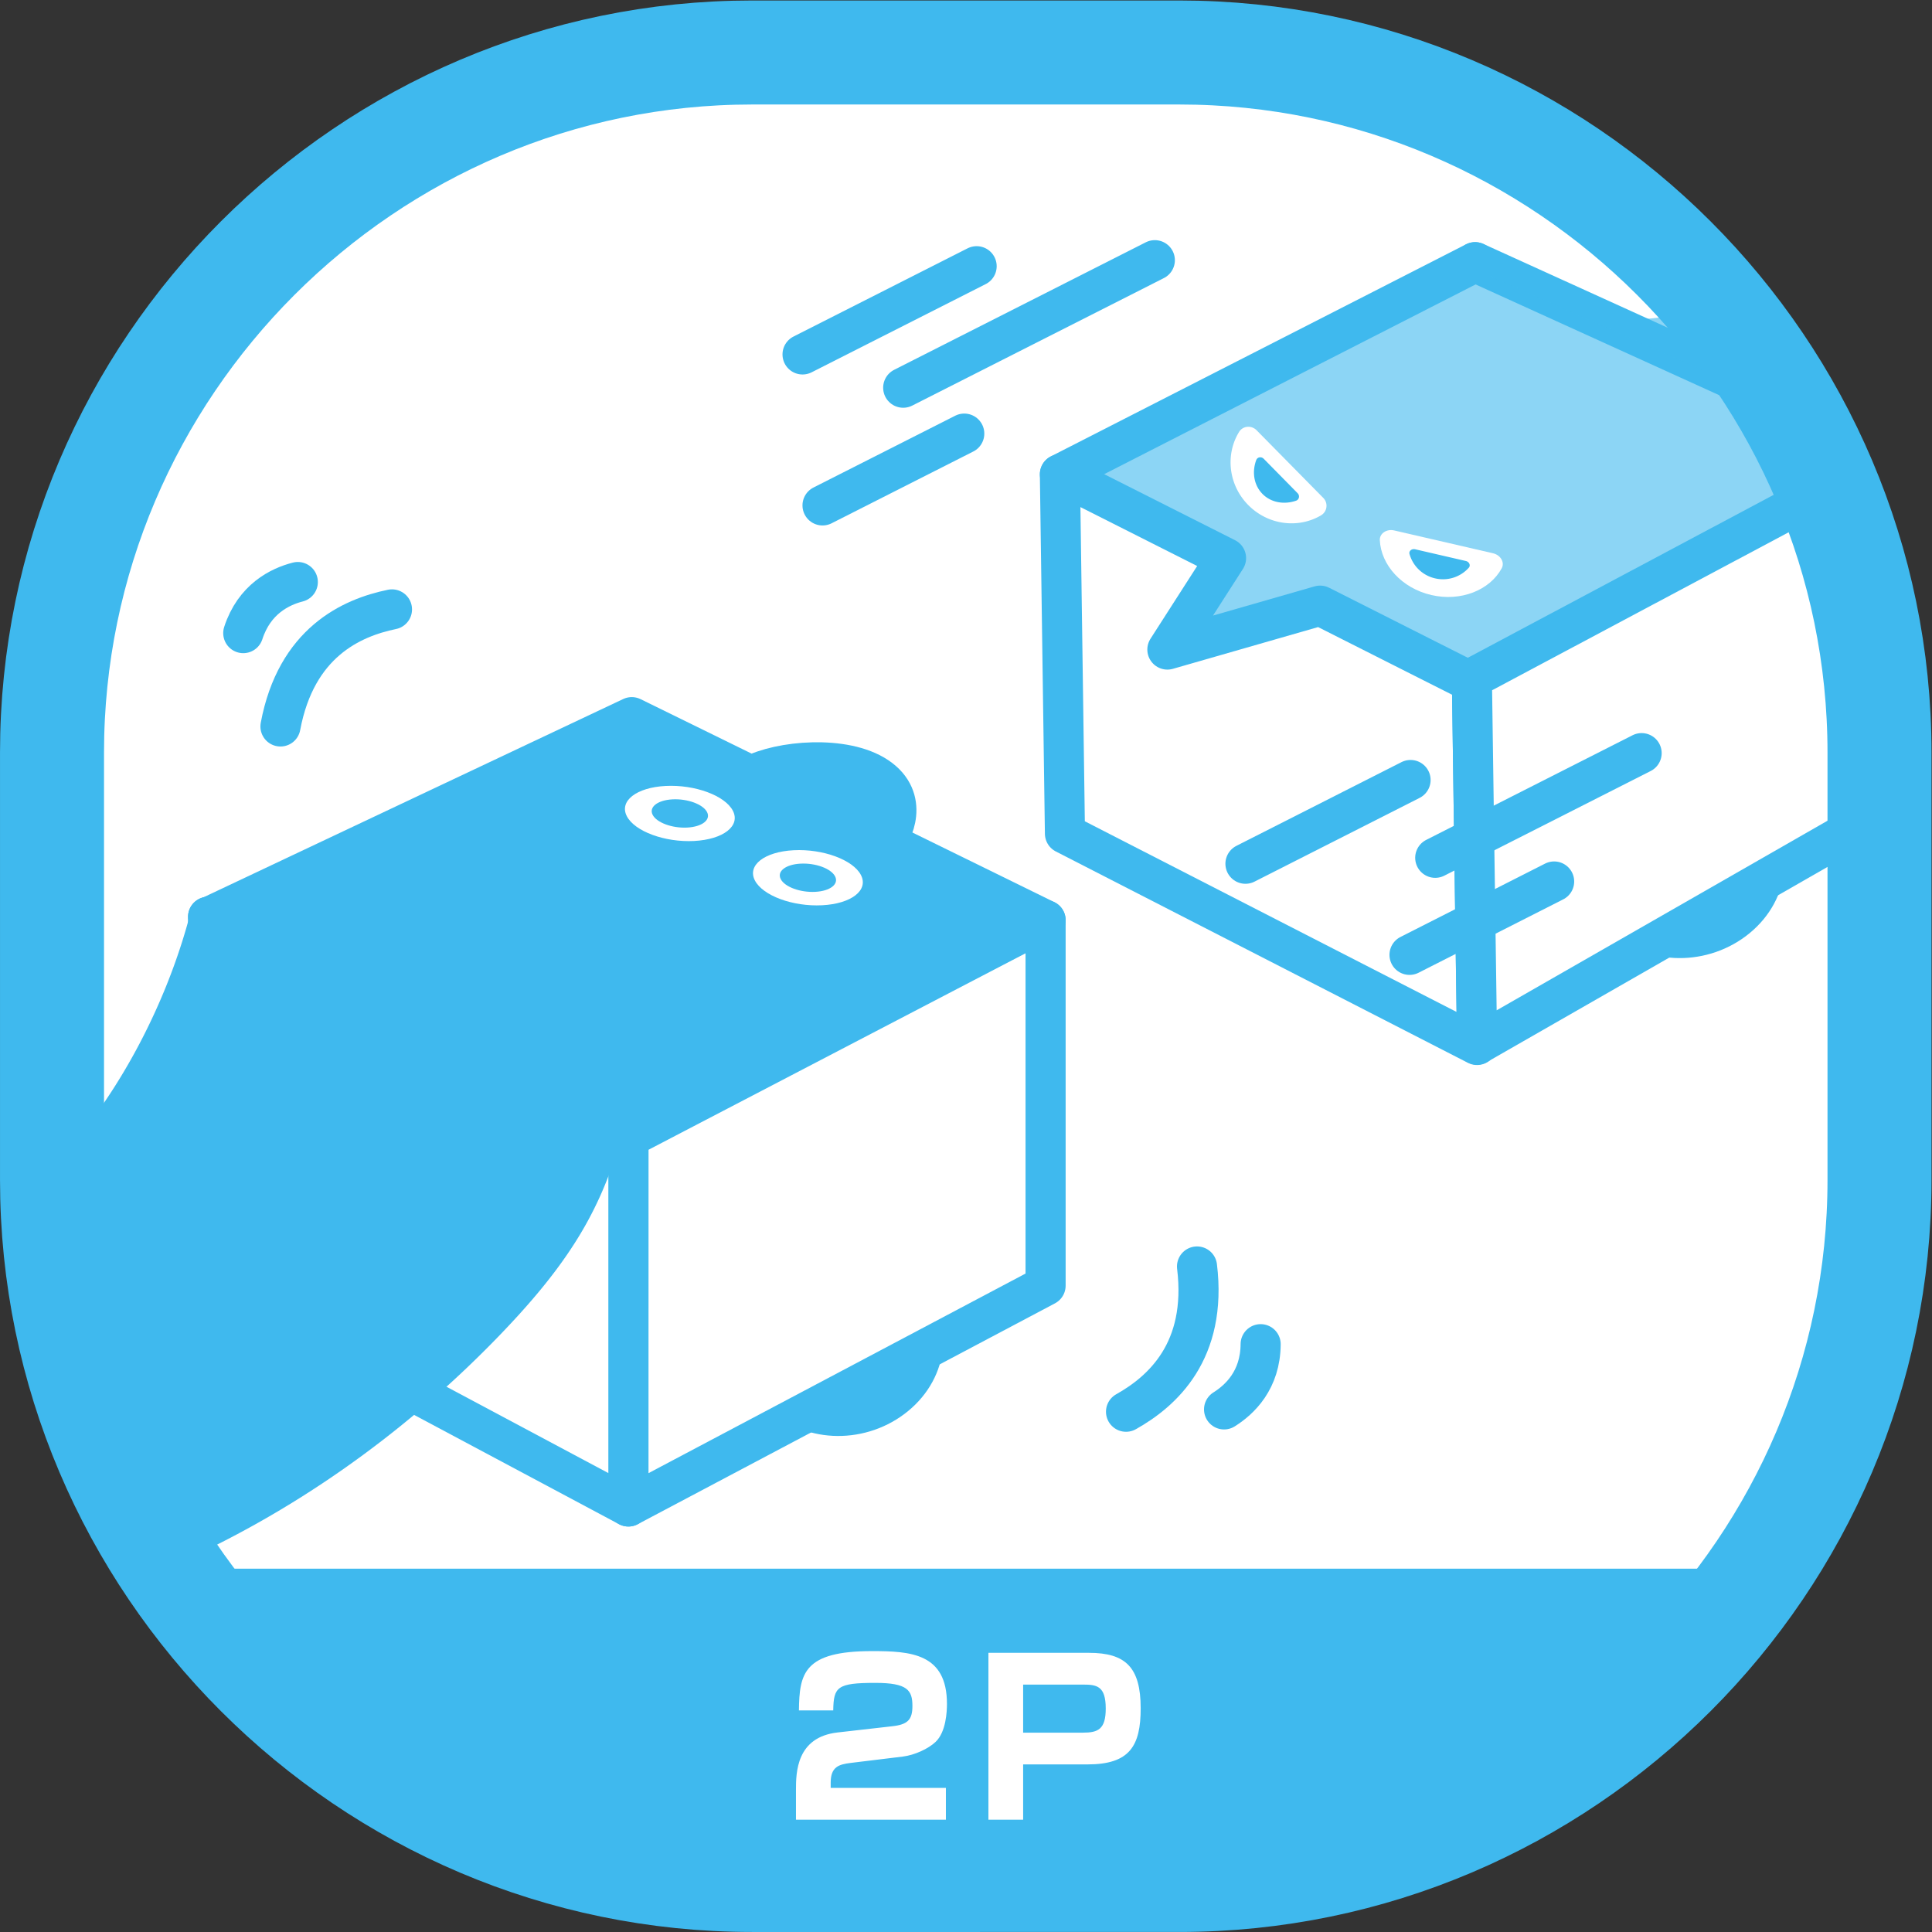 <svg xmlns="http://www.w3.org/2000/svg" viewBox="0 0 133.789 133.788"><rect x="0" y="0" width="133.789" height="133.788" fill="#333333" stroke="none"/><defs><clipPath clipPathUnits="userSpaceOnUse" id="a"><path d="M0 0h100.342v100.341H0z"/></clipPath><clipPath clipPathUnits="userSpaceOnUse" id="b"><path d="M39.072 97.639c-20.004 0-36.37-16.367-36.37-36.371V39.072c0-20.006 16.366-36.37 36.37-36.37h22.196c20.007 0 36.371 16.364 36.371 36.37v22.196c0 20.004-16.364 36.371-36.371 36.371z"/></clipPath><clipPath clipPathUnits="userSpaceOnUse" id="c"><path d="M84.018 99.9h40.729V71.99h-40.73z"/></clipPath><clipPath clipPathUnits="userSpaceOnUse" id="d"><path d="M84.018 71.989h40.729v27.912H84.018z"/></clipPath><clipPath clipPathUnits="userSpaceOnUse" id="e"><path d="M55.05 86.766h42.52V65.608H55.05z"/></clipPath><clipPath clipPathUnits="userSpaceOnUse" id="f"><path d="M55.05 65.608h42.52v21.157H55.05z"/></clipPath><clipPath clipPathUnits="userSpaceOnUse" id="g"><path d="M23.327 46.242h5.03v-2.616h-5.03z"/></clipPath><clipPath clipPathUnits="userSpaceOnUse" id="h"><path d="M23.327 43.627h5.03v2.615h-5.03z"/></clipPath><clipPath clipPathUnits="userSpaceOnUse" id="i"><path d="M0 0h100.342v100.341H0z"/></clipPath></defs><g clip-path="url(#a)" transform="matrix(1.333 0 0 -1.333 0 133.788)"><path d="M97.64 39.07c0-20.004-16.365-36.368-36.37-36.368H39.072c-20.004 0-36.37 16.364-36.37 36.368v22.197c0 20.004 16.366 36.372 36.37 36.372H61.27c20.005 0 36.37-16.368 36.37-36.372z" fill="#fff"/></g><g clip-path="url(#b)" transform="matrix(1.333 0 0 -1.333 0 133.788)"><g clip-path="url(#c)"><g clip-path="url(#d)" opacity=".6"><path d="M103.281 74.318c-.427.154-.854.308-1.28.46-2.199.794-4.41 1.592-6.408 2.677-1.772.96-3.392 2.08-5.174 3.032-1.847.984-3.94 1.732-5.922 2.549-.229.094-.487.23-.48.434.014.31.555.355.942.337 2.17-.101 4.14.946 5.853 2.019 3.865 2.42 6.998 5.346 10.445 8.084 2.78 2.209 5.143 5.262 9.28 5.905 1.516.235 3.09-.045 4.548-.458 4.99-1.412 9.508-4.891 9.658-9.14.1-2.86-1.733-5.507-3.525-7.981-2.71-3.74-5.598-7.583-10.049-10.021-1.08-.592-2.379.118-3.574.548l-4.314 1.555" fill="#3fb9ee"/></g></g><path d="M47.102 32.914c-1.387 1.508-3.97 1.637-5.767.286-1.799-1.348-2.13-3.662-.744-5.17 1.387-1.508 3.97-1.637 5.766-.287 1.8 1.35 2.133 3.663.745 5.171" fill="#3fb9ee"/><path d="M47.102 32.914c-1.387 1.508-3.97 1.637-5.767.286-1.799-1.348-2.13-3.662-.744-5.17 1.387-1.508 3.97-1.637 5.766-.287 1.8 1.35 2.133 3.663.745 5.171z" fill="none" stroke="#3fb9ee" stroke-width="2.083" stroke-linecap="round" stroke-linejoin="round" stroke-miterlimit="10"/><path d="M90.814 57.739c-1.387 1.507-3.97 1.635-5.767.286-1.797-1.348-2.129-3.662-.744-5.17 1.39-1.507 3.97-1.637 5.769-.287 1.798 1.349 2.131 3.664.742 5.17" fill="#3fb9ee"/><path d="M90.814 57.739c-1.387 1.507-3.97 1.635-5.767.286-1.797-1.348-2.129-3.662-.744-5.17 1.39-1.507 3.97-1.637 5.769-.287 1.798 1.349 2.131 3.664.742 5.17z" fill="none" stroke="#3fb9ee" stroke-width="2.083" stroke-linecap="round" stroke-linejoin="round" stroke-miterlimit="10"/><path d="M32.645 22.105l21.673 11.473v18.984L32.647 41.267z" fill="#fff"/><path d="M32.645 22.105l21.673 11.473v18.984L32.647 41.267z" fill="none" stroke="#3fb9ee" stroke-width="2.083" stroke-linecap="round" stroke-linejoin="round" stroke-miterlimit="10"/><path d="M32.645 22.105L10.81 33.75v18.987l21.835-11.472z" fill="#fff"/><path d="M32.645 22.105L10.81 33.75v18.987l21.835-11.472z" fill="none" stroke="#3fb9ee" stroke-width="2.083" stroke-linecap="round" stroke-linejoin="round" stroke-miterlimit="10"/><path d="M97.96 58.976l-.251 18.187-21.077 9.582 21.077-9.582z" fill="#fff"/><path d="M97.96 58.976l-.251 18.187-21.077 9.582 21.077-9.582z" fill="none" stroke="#3fb9ee" stroke-width="2.083" stroke-linecap="round" stroke-linejoin="round" stroke-miterlimit="10"/><g clip-path="url(#e)"><g clip-path="url(#f)" opacity=".6"><path d="M76.643 65.608l-7.485 3.588-7.776-1.768 2.147 4.466-8.48 4.063 20.657 10.808 21.864-9.653z" fill="#3fb9ee"/></g></g><path d="M76.732 46.08L55.324 57.06l-.262 18.667 8.631-4.355-3.048-4.75 7.935 2.281 7.888-3.983z" fill="#fff"/><path d="M76.732 46.08L55.324 57.06l-.262 18.667 8.631-4.355-3.048-4.75 7.935 2.281 7.888-3.983z" fill="none" stroke="#3fb9ee" stroke-width="2.083" stroke-linecap="round" stroke-linejoin="round" stroke-miterlimit="10"/><path d="M97.852 58.199L76.734 46.098l-.27 19.03 21.134 11.258z" fill="#fff"/><path d="M97.852 58.199L76.734 46.098l-.27 19.03 21.134 11.258z" fill="none" stroke="#3fb9ee" stroke-width="2.083" stroke-linecap="round" stroke-linejoin="round" stroke-miterlimit="10"/><path d="M45.95 56.669c.429.403 1.315 2.202-.382 3.34-1.698 1.139-5.044.85-6.538.055l-6.21 3.046-21.974-10.38 21.8-11.252 21.673 11.085z" fill="#3fb9ee"/><path d="M45.95 56.669c.429.403 1.315 2.202-.382 3.34-1.698 1.139-5.044.85-6.538.055l-6.21 3.046-21.974-10.38 21.8-11.252 21.673 11.085z" fill="none" stroke="#3fb9ee" stroke-width="2.083" stroke-linecap="round" stroke-linejoin="round" stroke-miterlimit="10"/><path d="M38.072 58.249c.408-.79-.493-1.493-2.014-1.572-1.52-.078-3.086.498-3.494 1.287-.409.789.493 1.493 2.014 1.572 1.521.078 3.085-.498 3.494-1.287" fill="#fff"/><path d="M36.73 58.18c.209-.405-.253-.766-1.033-.806-.779-.04-1.581.255-1.791.66-.209.404.253.765 1.033.806.779.04 1.582-.256 1.791-.66" fill="#3fb9ee"/><path d="M44.725 54.91c.409-.79-.493-1.494-2.014-1.572-1.521-.079-3.085.497-3.494 1.287-.41.79.493 1.493 2.014 1.572 1.52.078 3.085-.498 3.494-1.287" fill="#fff"/><path d="M43.382 54.84c.21-.404-.252-.765-1.032-.805-.78-.04-1.582.255-1.79.66-.21.404.251.765 1.031.805.78.04 1.582-.255 1.791-.66" fill="#3fb9ee"/><path d="M46.921 80.225l13.072 6.624M42.73 74.11l7.363 3.73M74.56 55.804l10.722 5.437M73.224 50.762l7.513 3.811M41.692 81.953l9.044 4.583M64.701 55.495l8.577 4.35M55.063 75.728L76.63 86.745" fill="none" stroke="#3fb9ee" stroke-width="2.083" stroke-linecap="round" stroke-linejoin="round" stroke-miterlimit="10"/><g clip-path="url(#g)"><g clip-path="url(#h)" opacity=".7"><path d="M28.357 43.626l-5.03 2.615" fill="#3fb9ee"/></g></g><path d="M10.81 52.738l21.835-11.471" fill="none" stroke="#3fb9ee" stroke-width="2.083" stroke-linecap="round" stroke-linejoin="round" stroke-miterlimit="10"/><path d="M9.887 52.916C7.852 45.114 1.903 35.764-7.291 33.77l-17.393-5.2c-5.198-1.16-6.134-5.477-1.617-7.451l12.693-5.547c3.206-1.402 7.677-.534 11.08.016 3.765.608 7.39 1.697 10.783 3.136 6.885 2.918 12.8 7.227 17.569 12.14 1.477 1.523 2.863 3.11 3.967 4.824a18.938 18.938 0 012.37 5.27" fill="#3fb9ee"/><path d="M77.561 71.624c.397-.092.62-.477.451-.784-.623-1.136-2.119-1.74-3.654-1.386-1.535.356-2.614 1.556-2.677 2.85-.016.35.353.597.75.505z" fill="#fff"/><path d="M74.553 70.32a1.794 1.794 0 00-1.33 1.268c-.042.155.115.284.295.243l2.63-.608c.177-.04.263-.227.158-.347a1.8 1.8 0 00-1.753-.556" fill="#3fb9ee"/><path d="M65.28 78.015c-.27.272-.716.23-.91-.087-.72-1.171-.56-2.748.475-3.798 1.037-1.05 2.611-1.234 3.791-.531a.58.58 0 01.1.909z" fill="#fff"/><path d="M65.584 74.707c.449-.456 1.132-.567 1.753-.35.157.057.198.26.078.383l-1.771 1.799c-.122.122-.328.084-.384-.074-.228-.618-.125-1.301.324-1.757" fill="#3fb9ee"/><path d="M20.363 68.708c-2.105-.434-4.976-1.719-5.793-6.081" fill="#fff" stroke="#3fb9ee" stroke-width="2.083" stroke-linecap="round" stroke-linejoin="round" stroke-miterlimit="10"/><g><path d="M15.471 70.13c-.932-.238-2.26-.886-2.834-2.654" fill="#fff" stroke="#3fb9ee" stroke-width="2.083" stroke-linecap="round" stroke-linejoin="round" stroke-miterlimit="10"/></g><g><path d="M58.497 27.027c1.876 1.051 4.225 3.142 3.688 7.546" fill="#fff" stroke="#3fb9ee" stroke-width="2.083" stroke-linecap="round" stroke-linejoin="round" stroke-miterlimit="10"/></g><g><path d="M63.59 27.148c.816.51 1.889 1.526 1.9 3.388" fill="#fff" stroke="#3fb9ee" stroke-width="2.083" stroke-linecap="round" stroke-linejoin="round" stroke-miterlimit="10"/></g></g><g clip-path="url(#i)" transform="matrix(1.333 0 0 -1.333 0 133.788)"><path d="M97.64 39.07c0-20.004-16.365-36.368-36.37-36.368H39.072c-20.004 0-36.37 16.364-36.37 36.368v22.197c0 20.004 16.366 36.372 36.37 36.372H61.27c20.005 0 36.37-16.368 36.37-36.372z" fill="none" stroke="#3fb9ee" stroke-width="5.403" stroke-linecap="round" stroke-linejoin="round" stroke-miterlimit="10"/><path d="M73.776 5.136H29.29L7.794 18.874h85.2z" fill="#3fb9ee"/><path d="M44.188 8.782c-.605-.076-1.034-.197-1.034-1.022v-.276h5.985V5.835H41.35v1.54c0 .913.022 2.75 2.167 2.991l2.817.32c.813.087 1.066.33 1.066 1.055 0 .814-.253 1.2-1.925 1.2-1.991 0-2.167-.21-2.189-1.43h-1.782c.022 1.924.253 3.081 3.795 3.081 2.003 0 3.895-.11 3.895-2.74 0-.396-.044-1.464-.594-1.98-.374-.353-1.079-.683-1.705-.76zM53.152 12.852v-2.497h3.104c.792 0 1.187.177 1.187 1.255 0 1.178-.474 1.242-1.187 1.242zm3.422 1.65c1.903 0 2.684-.757 2.684-2.88 0-1.959-.572-2.916-2.76-2.916h-3.346V5.833h-1.804v8.67z" fill="#fff"/></g></svg>